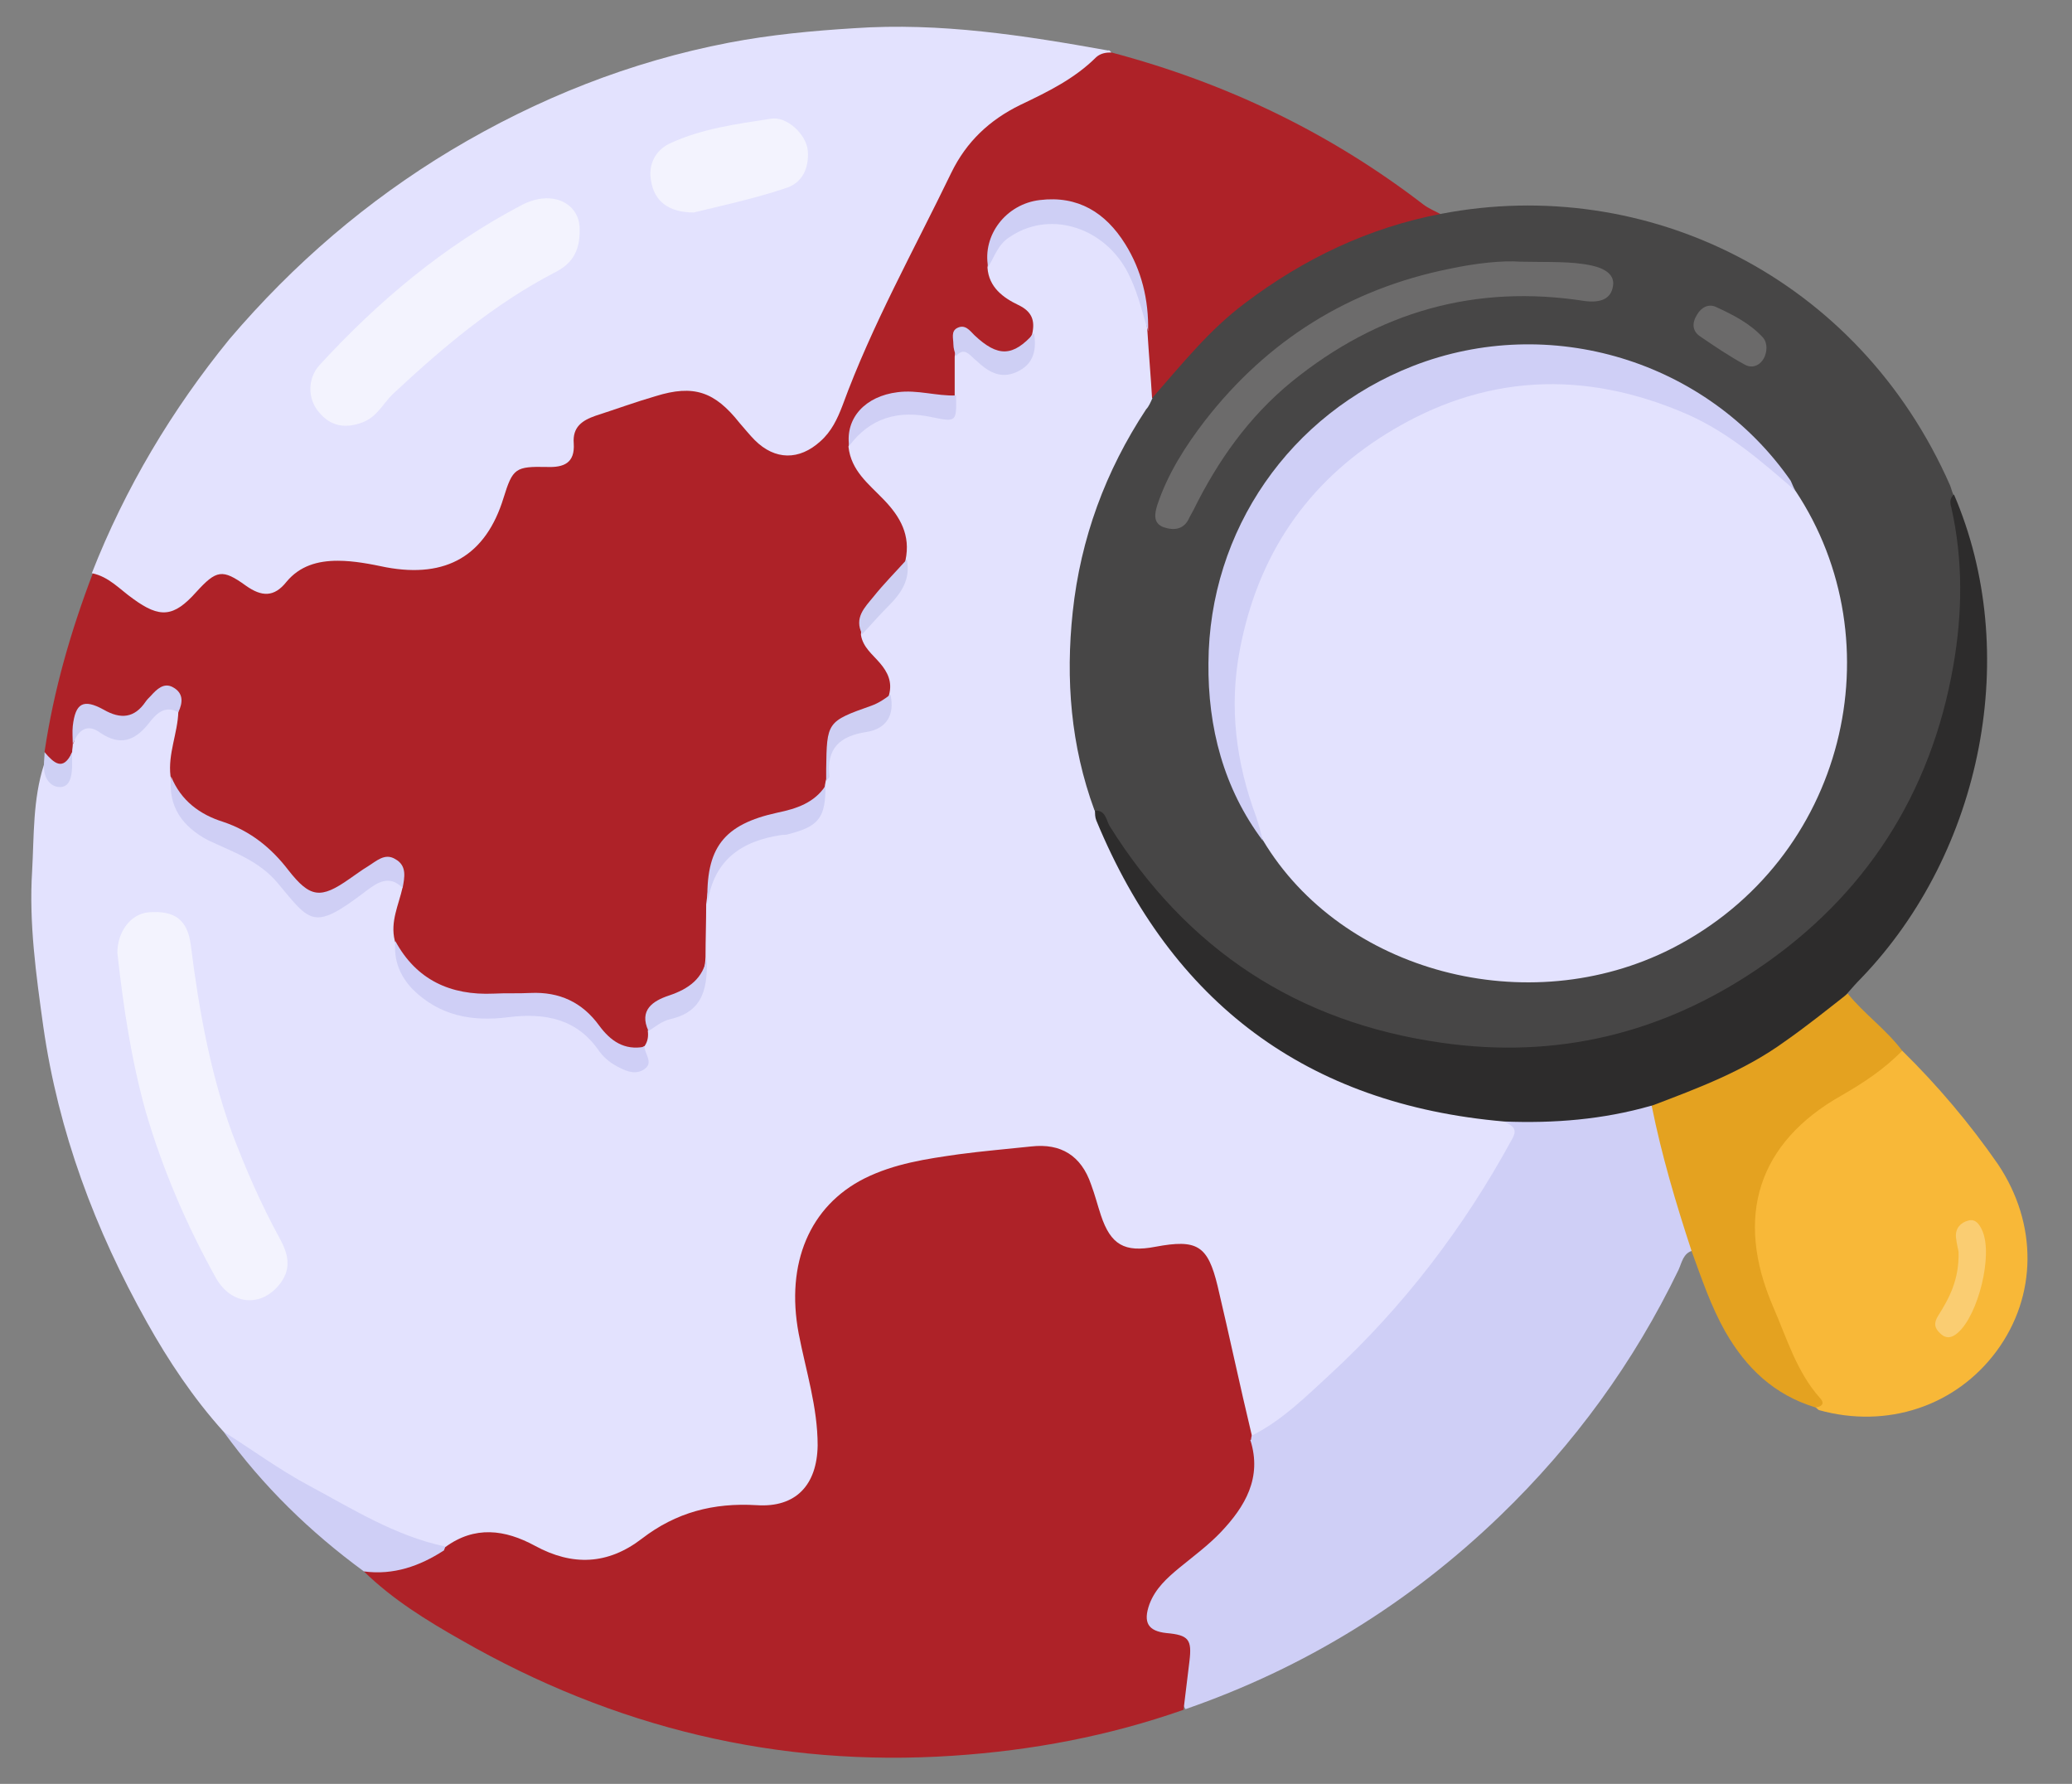 <?xml version="1.0" encoding="utf-8"?>
<!-- Generator: Adobe Illustrator 23.0.0, SVG Export Plug-In . SVG Version: 6.00 Build 0)  -->
<svg version="1.1" id="Layer_1" xmlns="http://www.w3.org/2000/svg" xmlns:xlink="http://www.w3.org/1999/xlink" x="0px" y="0px"
	 width="316px" height="272px" viewBox="0 0 316 272" style="enable-background:new 0 0 316 272;" xml:space="preserve">
<rect x="0" y="0" width="316" height="272" fill="#808080" stroke="none"/>
<style type="text/css">
	.st0{fill:#E3E2FE;}
	.st1{fill:#ae2228;}
	.st2{fill:#474646;}
	.st3{fill:#CFCFF6;}
	.st4{fill:#ae2228;}
	.st5{fill:#2D2C2C;}
	.st6{fill:#F8B838;}
	.st7{fill:#E4A220;}
	.st8{fill:#CED0F4;}
	.st9{fill:#ae2228;}
	.st10{fill:#F3F3FE;}
	.st11{fill:#CFCFF5;}
	.st12{fill:#CECFF5;}
	.st13{fill:#CECFF4;}
	.st14{fill:#CECFF3;}
	.st15{fill:#CFD0F5;}
	.st16{fill:#CDCFF2;}
	.st17{fill:#6C6B6B;}
	.st18{fill:#6B6A6A;}
	.st19{fill:#FACD72;}
</style>
<g>
	<path class="st0" d="M34.1,218.3c-4.6-5.1-8.4-10.8-11.7-16.7c-7.9-14.1-13.5-29-15.8-45.1c-1.1-7.9-2.2-15.8-1.7-23.7
		c0.3-5.4,0.1-10.9,1.8-16.2c1,0.5,1.1,2.7,2.7,2c1.3-0.6,0.8-2.2,0.9-3.3c0-0.2,0-0.4,0-0.6c0-0.5,0.1-0.9,0.3-1.4
		c1.5-3.1,2.4-3.6,5.2-2.3c2.7,1.4,4.6,0.6,6.5-1.4c1.5-1.6,3.1-3.4,5.4-0.9c0.7,3.2-1.1,6.2-0.8,9.3c-0.5,4.4,1.4,7.6,5.4,9.2
		c5.4,2.2,10,5.3,13.6,9.9c1.5,1.9,3.4,2,5.6,0.9c2-1.1,3.7-2.7,5.7-3.7c2-1,3.8-1.1,4.9,1.3c-0.1,2.6-1.1,5-0.8,7.6
		c-0.9,4.3,2.9,8.9,8,10.4c2.8,0.8,5.6,1,8.6,0.6c5.5-0.7,10.5,0.4,14.1,5.1c0.8,1,1.6,1.9,2.8,2.4c2.2,1.1,2.9,0.6,3.2-2
		c0.1-1,0.4-1.9,0.8-2.7c0.6-1,1.5-1.8,2.6-2.1c5-1.3,5.9-5,5.6-9.4c0-2.4-0.2-4.8,0.2-7.2c0.3-1,0.4-2,0.7-3
		c1.1-3.8,3.2-6.6,7.2-7.7c1.6-0.4,3.2-0.8,4.8-1.3c4.2-1.2,4.9-2,5.3-6.4c0-0.3,0.1-0.6,0.2-0.9c0.1-0.4,0.3-0.8,0.3-1.2
		c-0.3-4.2,2-6.2,5.8-7c2.4-0.5,3.9-1.9,3.6-4.5c0.2-2-0.5-3.7-1.8-5.3c-1.1-1.2-2.2-2.4-2.2-4.2c0.5-2.2,2.4-3.3,3.8-4.8
		c1.8-1.9,3.1-3.9,2.7-6.6c0.5-3.9-1.1-6.9-3.9-9.5c-2.2-2.1-4.8-4.3-4.4-8c2.5-4.4,6.6-6.2,12.4-5.1c2.3,0.4,3.7,0.2,3.3-2.6
		c0-1.8-0.2-3.7,0.2-5.5c0.6-1.7,1.7-1.8,3.1-1c0.4,0.2,0.8,0.6,1.2,0.9c1.6,1.3,3.2,2.3,5.3,1.3c2-1,2.1-2.8,2.1-4.7
		c0.3-2.1-0.8-3.4-2.5-4.5c-2.3-1.4-4.4-3.2-4.1-6.3c2.8-7.2,11.9-9.5,18-4.4c3.4,2.8,5.5,6.4,6.6,10.7c0.4,1.4,0.5,2.9,1,4.2
		c0.3,3.2,0.5,6.3,0.7,9.5c-0.7,3.1-2.8,5.5-4.3,8.2c-9.2,17.5-10.5,35.7-4.8,54.5c2.7,8.5,7.1,16.1,12.9,22.9
		c10.3,12.1,23.4,19.7,39,23c3.3,0.7,6.6,1,9.9,1.4c2.4,0.6,2.8,1.9,1.6,4.1c-9,16.8-21,31.1-36.1,42.8c-1.2,0.9-2.4,3-4.5,1.5
		c-2.3-6.3-3.1-12.9-4.8-19.3c-0.5-1.8-0.7-3.7-1.5-5.4c-1.2-2.8-2.5-3.6-5.6-3.4c-9.3,0.7-9.4,0.7-12.4-8.2
		c-2-5.8-4.3-7.1-10.3-6.5c-4.6,0.5-9.3,0.8-13.9,1.6c-5.6,0.9-10.9,2.6-15,7c-3.8,4.2-5.4,9-4.8,14.6c0.5,5.3,1.8,10.4,2.8,15.6
		c0.5,2.4,0.6,4.7,0.4,7.1c-0.5,5.1-3.7,8.7-8.7,8.4c-7.9-0.5-14.4,2-20.6,6.4c-4,2.8-8.4,2.5-12.8,0.7c-0.3-0.1-0.6-0.2-0.9-0.4
		c-4.6-2.4-9.3-3.5-14.1-0.4c-2.9,0.3-5.5-1.2-7.9-2.3c-7-3.3-14-6.7-20.4-11.1C37.9,221.5,35.9,220,34.1,218.3z"/>
	<path class="st1" d="M11.1,113.5c0,0.4-0.1,0.8-0.1,1.2c-0.5,0.8-0.4,2.2-1.7,2.2c-1.5,0.1-2-1.1-2.5-2.3c1.4-9.4,4-18.4,7.4-27.3
		c1.3-1,2.3,0,3.3,0.7c1.7,1.1,3.3,2.5,5.1,3.6c2,1.2,3.9,1.1,5.7-0.6c0.6-0.6,1.2-1.2,1.8-1.7c3.1-2.9,3.9-3.1,7.6-1
		c1.9,1.1,3.6,1.6,5.3-0.2c3.5-3.6,7.8-4,12.4-3.2c2.9,0.5,5.7,1,8.7,0.9c5.5-0.2,9.2-2.9,11.3-7.9c0.5-1.1,0.8-2.4,1.2-3.5
		c1-2.8,2.8-4.4,5.8-4.1c2.9,0.2,4.6-0.8,4.7-3.9c0-1.5,0.9-2.6,2.3-3.1c4.7-1.6,9.2-3.9,14.3-4.2c4-0.3,7.1,1.2,9.5,4.3
		c0.8,1,1.5,2,2.5,2.8c3.2,3,6.5,3,9.5-0.2c1.5-1.5,2.3-3.4,3.1-5.4C133,48,139.3,36,145.5,24c2-3.9,5.3-6.6,9.3-8.5
		c3.8-1.9,7.6-3.8,11-6.5c1.1-0.9,2.2-1.5,3.7-1c17.4,4.6,33.3,12.2,47.6,23.2c0.8,0.6,1.8,1,2.7,1.5c-0.1,1.4-1.3,1.1-2.1,1.3
		c-15.9,3.6-28.8,12-39.1,24.6c-0.8,0.9-1.3,2.2-2.9,2.1c-0.2-3.4-0.5-6.8-0.7-10.1c-0.4-4.5-1.7-8.7-4-12.5
		c-1.9-3.3-4.6-5.7-8.4-6.4c-6.5-1.4-11.2,2.3-12,9.1c0.2,3,2.4,4.6,4.7,5.7c2.1,1,2.6,2.4,2.1,4.5c-1.9,3.7-4.9,4.4-8.3,1.8
		c-3-2.2-3-2.2-3.5,1.6c0,2,0,4,0,6c-0.7,1.1-1.8,0.8-2.8,0.6c-1.3-0.2-2.7-0.2-4-0.2c-5.6,0.1-7.9,1.8-9.4,7.3
		c0.4,3.7,3.1,5.7,5.4,8.1c2.5,2.6,4.1,5.4,3.3,9.2c-0.3,2.1-1.7,3.4-3.1,4.7c-1.9,1.9-3.6,3.8-3.7,6.7c0.3,1.9,1.8,3,2.9,4.3
		c1.2,1.4,1.9,2.9,1.4,4.8c-0.4,1.7-1.8,2.2-3.1,2.7c-5.8,2.1-6.3,3-6.4,9.1c0,0.5,0,1-0.2,1.5c0,0.2-0.1,0.4-0.1,0.7
		c-0.6,2.2-2.1,3.4-4.2,4.1c-0.7,0.2-1.4,0.4-2.1,0.6c-8.6,2.2-10.9,4.8-11.8,13.3c0,2.7-0.1,5.4-0.1,8c-0.1,3.3-1.6,5.5-4.9,6.4
		c-2.5,0.7-3.6,2.5-3.9,4.9c0.1,0.8,0,1.6-0.5,2.3c-2.4,1.1-4.9,0.8-6.8-1.8c-3.3-4.7-7.8-5.7-13.1-5.4c-3.1,0.2-6.2,0.3-9.3-0.7
		c-4.3-1.3-7.7-3.6-8.9-8.2c-0.7-2.9,0.6-5.4,1.2-8.1c-0.2-0.5-0.4-0.9-0.6-1.4c-0.9-2.5-1.5-2.7-3.8-1.4c-1.6,0.9-3.1,2.1-4.7,3
		c-3,1.8-5.9,1.6-8-1.2c-3.3-4.4-7.5-7.3-12.5-9.3c-3-1.2-5.3-3.2-5.8-6.7c-0.4-3.4,1.1-6.5,1.2-9.8c-1.1-3.5-1.6-3.7-4.3-1.1
		c-1.8,1.8-3.6,3-6.3,1.9c-3.8-1.5-4.4-1.1-5.3,3C11.3,112.7,11.4,113.1,11.1,113.5z"/>
	<path class="st0" d="M169.5,8c-0.8,0-1.6,0.1-2.3,0.7c-3.3,3.3-7.4,5.3-11.6,7.3c-4.7,2.3-8.2,5.6-10.5,10.3
		c-5.7,11.8-12.1,23.2-16.6,35.5c-0.8,2.1-1.7,4-3.4,5.5c-3.2,2.9-6.9,2.9-10-0.2c-0.8-0.8-1.5-1.7-2.3-2.6c-3.8-4.8-7-5.9-12.8-4.1
		c-3.1,0.9-6.1,2-9.2,3c-2,0.7-3.5,1.7-3.3,4.2c0.2,3-1.5,3.7-4.1,3.6c-4.8-0.1-5.2,0.2-6.6,4.7c-2.7,8.8-8.7,12.3-17.9,10.6
		c-2.4-0.5-4.9-1-7.4-1c-3.1,0-5.8,0.8-7.8,3.2c-1.9,2.4-3.8,2.3-6.2,0.6c-3.6-2.6-4.5-2.4-7.6,1c-3.4,3.8-5.5,4-9.6,1
		c-2-1.4-3.7-3.4-6.3-3.9c5.1-13,12.2-24.9,21-35.7C44.8,40.2,56,30.6,68.8,22.9C82,15,96.1,9.4,111.2,6.5
		c6.3-1.2,12.6-1.8,19.1-2.2c13.1-0.9,25.9,1.1,38.7,3.4C169.2,7.6,169.3,7.8,169.5,8z"/>
	<path class="st2" d="M175.8,60.6c4.4-5,8.6-10.3,14.1-14.4c9-6.8,18.9-11.5,29.9-13.6c31.2-6,63.6,9.6,77.6,41.4
		c0.2,0.5,0.3,1,0.5,1.4c1.3,5.4,1.7,10.8,1.6,16.3c-0.5,18-7,33.5-19.3,46.7c-10.4,11.1-23.1,18.1-37.9,20.8
		c-21.9,4.1-41.6-1.3-58.9-15.3c-7-5.6-12.1-12.7-16.5-20.4c-3.6-9.8-4.4-19.9-3.3-30.2c1.2-11.2,5-21.5,11.2-30.9
		C175.2,62,175.5,61.3,175.8,60.6z"/>
	<path class="st3" d="M190.9,218.9c4.6-2.3,8.2-5.9,11.9-9.3c11.3-10.4,20.5-22.5,27.8-35.9c1-1.7-0.1-2.1-1.2-2.7
		c0.4-0.7,1.2-0.9,1.9-0.9c6.9,0.3,13.5-1,20.3-2c1.1,0.5,1.3,1.5,1.6,2.5c1.2,5.8,2.9,11.5,4.8,17.1c0.3,1,0.7,2,0.1,3
		c-1.4,0.4-1.6,1.8-2.1,2.9c-6.8,14.1-15.9,26.6-27.2,37.5c-13.8,13.3-29.8,23.2-48,29.5c-1.3-1.9-0.4-3.8-0.1-5.7
		c0.6-4.1,0.4-4.3-3.4-5.3c-2.2-0.6-3.1-2-2.5-4.5c0.6-2.7,2.3-4.6,4.3-6.3c1.9-1.6,4-3,5.8-4.7c4.1-3.9,6.6-8.5,5.7-14.4
		C190.4,219.4,190.6,219.1,190.9,218.9z"/>
	<path class="st4" d="M190.7,219.6c1.8,5.7-0.8,10.1-4.5,14c-1.9,2-4.2,3.7-6.4,5.5c-1.8,1.5-3.6,3.1-4.5,5.5
		c-1,2.8-0.2,4.1,2.6,4.4c3.4,0.3,3.9,1,3.5,4.3c-0.3,2.5-0.6,4.9-0.9,7.4c-11.4,4-23.1,6.2-35.1,7c-26.8,1.8-51.8-4.3-75-17.6
		c-5.3-3-10.5-6.2-14.9-10.5c0.3-0.4,0.8-0.7,1.3-0.7c3.3,0,6.4-0.9,9.2-2.4c0.5-0.3,1.2-0.3,1.8-0.3c1.6-0.1,3.1,0.3,4.6,0.8
		c14.3,4.7,29.1,7.2,44.1,6.7c25.5-0.9,49-8.1,70.3-22.5C188,220.3,189,219.1,190.7,219.6z"/>
	<path class="st5" d="M251.8,168.6c-7.3,2.1-14.8,2.7-22.4,2.4c-30.1-2.6-50.7-18.1-62.2-45.9c-0.2-0.5-0.2-1-0.2-1.5
		c1.6-0.1,1.7,1.4,2.2,2.3c11.8,18.9,28.7,30,50.7,33.1c17.5,2.5,33.6-1.4,48.2-11.3c16.4-11.1,26.4-26.7,29.8-46.2
		c1.4-8,1.5-16.1-0.3-24.1c-0.2-0.7-0.3-1.4,0.4-2c10.3,23.9,4.5,54.4-14.2,73.8c-0.7,0.7-1.4,1.5-2.1,2.3
		c-5.8,6.6-13.1,11-21.1,14.4C257.8,167.2,255.1,168.7,251.8,168.6z"/>
	<path class="st6" d="M290.1,160.2c5.4,5.3,10.3,11.1,14.6,17.3c6.1,9.1,6,20.1-0.2,28.5c-6.2,8.4-16.7,11.9-27.1,9
		c-0.2-0.1-0.3-0.3-0.5-0.4c-2.4-4.8-5.2-9.4-6.9-14.6c-0.8-2.5-1.8-4.9-2.4-7.4c-2.3-10,1.3-17.8,9-23.8c3.8-3,8.3-5.1,12.1-8.3
		C289,160.3,289.5,160.3,290.1,160.2z"/>
	<path class="st7" d="M290.1,160.2c-2.7,2.8-5.9,4.9-9.2,6.8c-12.8,7.2-16.4,18.5-10.5,32.2c2.1,4.8,3.6,10,7.2,14
		c0.8,0.9,0.1,1.3-0.7,1.4c-6.3-1.9-10.6-6-13.8-11.6c-2.2-3.9-3.6-8.1-5.1-12.2c-2.4-7.3-4.6-14.7-6.1-22.2
		c7.1-2.7,14.1-5.3,20.3-9.8c3.3-2.3,6.4-4.8,9.6-7.3C284.3,154.6,287.6,156.9,290.1,160.2z"/>
	<path class="st3" d="M67.7,236.4c-3.7,2.4-7.7,3.8-12.2,3.2c-8.2-6-15.4-13-21.4-21.3c4.3,2.7,8.5,5.8,13,8.2
		c6.7,3.6,13.2,7.7,20.8,9.3C68.1,236.1,68.1,236.3,67.7,236.4z"/>
	<path class="st8" d="M6.8,114.7c1.4,1.6,2.8,3,4.2,0c0,0.6,0,1.2,0,1.8c0,1.5-0.2,3.4-1.7,3.5c-1.7,0.1-2.7-1.5-2.6-3.4
		C6.7,116,6.8,115.3,6.8,114.7z"/>
	<path class="st9" d="M67.7,236.4c0.1-0.2,0.1-0.3,0.2-0.5c4.5-3.3,9.1-2.7,13.7-0.2c5.7,3.1,11.1,2.9,16.3-1.1
		c5.2-4,10.9-5.5,17.5-5.1c6,0.4,9.2-3.1,9.3-9.1c0-5.9-1.8-11.4-2.9-17.1c-2-10.7,1.7-19.4,10-23.6c4.6-2.3,9.5-3,14.4-3.7
		c3.7-0.5,7.4-0.8,11.1-1.2c4.5-0.5,7.6,1.4,9.1,5.8c0.6,1.6,1,3.2,1.5,4.7c1.5,4.5,3.6,5.7,8.3,4.8c6.4-1.2,8-0.2,9.5,6
		c1.8,7.6,3.4,15.2,5.2,22.7c0,0.2-0.1,0.4-0.1,0.7c-6.5,4.3-13,8.5-20,11.8c-13,6.1-26.5,10.3-40.8,11.9c-4.4,0.5-8.8,1.1-13.2,1.2
		c-16.3,0.3-32.1-2.3-47.4-7.7C68.7,236.6,68.2,236.5,67.7,236.4z"/>
	<path class="st10" d="M17.9,145.3c0-3.3,2.1-6,4.8-6.2c3.9-0.3,5.9,1.1,6.4,5c1.2,9.6,2.9,19.2,6.2,28.4c2.1,5.6,4.5,11.1,7.4,16.4
		c1.2,2.2,1.8,4.4,0.1,6.7c-2.8,3.8-7.5,3.5-9.9-0.8c-4.5-8.1-8.1-16.5-10.7-25.4C20,161.5,18.8,153.4,17.9,145.3z"/>
	<path class="st3" d="M60.3,143.5c3.2,5.9,8.4,8.3,15,8c1.9-0.1,3.7,0,5.6-0.1c4.4-0.2,7.9,1.4,10.5,5c1.7,2.3,3.8,3.8,6.9,3.2
		c0,1.1,1.4,2.4,0,3.4c-1.3,0.9-2.6,0.4-3.8-0.2c-1.2-0.6-2.2-1.3-3.1-2.5c-3.4-5-8.3-5.9-13.9-5.2c-5.5,0.7-10.5-0.2-14.6-4.3
		C61,148.8,60,146.4,60.3,143.5z"/>
	<path class="st11" d="M26.1,118.4c1.5,3.7,4.4,5.8,7.9,6.9c4.2,1.4,7.4,4,10,7.4c3.3,4.2,4.9,4.4,9.3,1.3c0.9-0.6,1.8-1.3,2.8-1.9
		c1.3-0.8,2.6-2.1,4.2-1.1c1.8,1,1.4,2.8,1.1,4.4c-2-2.1-3.9-0.8-5.5,0.4c-8.1,6.2-8.5,4.9-13.5-1.1c-2.9-3.5-6.9-4.8-10.7-6.6
		C27.8,126,25.6,123,26.1,118.4z"/>
	<path class="st12" d="M150.7,40.7c-0.9-4.8,2.7-9.6,7.9-10.2c5.8-0.7,10,1.9,13,6.7c2.5,4,3.6,8.5,3.5,13.3c-1-3.2-1.7-6.5-3.4-9.5
		c-3.8-6.6-11.9-8.9-17.8-4.8C152.2,37.3,151.7,39.1,150.7,40.7z"/>
	<path class="st12" d="M107.9,137.8c-0.3-8.5,2.4-12.1,10.7-13.9c2.9-0.6,5.6-1.5,7.3-4.1c0,4.9-1,6.2-5.7,7.4
		c-0.3,0.1-0.6,0.1-0.9,0.1C113,128.2,108.8,131.2,107.9,137.8z"/>
	<path class="st13" d="M11.1,113.5c0-0.9-0.1-1.9,0-2.8c0.4-3.5,1.6-4.2,4.7-2.5c2.6,1.5,4.7,1.3,6.4-1.2c0.2-0.3,0.5-0.6,0.8-0.9
		c0.9-1,2-2.1,3.4-1.3c1.6,0.9,1.5,2.3,0.8,3.8c-2.2-1.2-3.5,0.4-4.6,1.8c-2.1,2.6-4.3,3.3-7.2,1.4
		C13.3,110.2,11.9,111.3,11.1,113.5z"/>
	<path class="st11" d="M129.5,68c-0.6-4.3,2.5-7.6,7.4-8.2c3-0.4,5.9,0.6,8.9,0.5c0.1,4,0.1,4.1-3.7,3.3
		C137,62.5,132.7,63.7,129.5,68z"/>
	<path class="st13" d="M145.8,54.3c-0.2-0.6-0.4-1.2-0.4-1.8c0-0.9-0.4-2,0.6-2.5c1.2-0.6,1.9,0.4,2.6,1.1c3.6,3.4,5.9,3.3,9.1-0.3
		c0.4,2.5,0,4.7-2.6,5.9c-2.6,1.2-4.5-0.1-6.3-1.8C147.9,54.2,147.1,52.8,145.8,54.3z"/>
	<path class="st14" d="M126,119.1c0-0.6,0-1.2,0-1.8c0.1-7.2,0.1-7.3,6.9-9.7c1.1-0.4,2-1,2.9-1.7c0.7,3.1-0.6,5.2-3.6,5.7
		c-4.1,0.6-6.2,2.5-5.7,6.8C126.5,118.6,126.2,118.8,126,119.1z"/>
	<path class="st15" d="M98.9,157.2c-1.5-3.2,0.7-4.6,3.1-5.4c3-1,5.3-2.6,5.8-5.9c0.1,4.4-0.3,8.3-5.6,9.5
		C100.9,155.7,99.9,156.6,98.9,157.2z"/>
	<path class="st16" d="M131.5,96.7c-1.3-2.5,0.4-4.1,1.7-5.7c1.6-2,3.4-3.8,5.1-5.7c0.6,3-0.8,5.1-2.8,7.1
		C134.1,93.8,132.8,95.3,131.5,96.7z"/>
	<path class="st10" d="M88.4,34.9c0.1,3.8-1.5,5.5-3.9,6.7c-9.2,4.8-17,11.4-24.5,18.4c-1.6,1.5-2.4,3.5-4.7,4.4
		c-2.7,1-4.9,0.6-6.7-1.6c-1.7-2-1.7-5.1,0.1-7.1c9-9.8,19-18.2,30.8-24.4C84.2,28.8,88.4,31,88.4,34.9z"/>
	<path class="st10" d="M105.8,32.4c-3.8,0-6-1.7-6.5-4.8c-0.5-2.5,0.7-4.7,2.8-5.7c4.9-2.3,10.3-3,15.5-3.8c2.4-0.4,5.4,2.4,5.6,4.9
		c0.2,2.6-0.8,4.9-3.4,5.7C115,30.3,109.9,31.4,105.8,32.4z"/>
	<path class="st0" d="M273.8,74.8c15.4,23.1,7.8,56.2-18.8,69.8c-22,11.2-50.4,3.6-62.4-16.5c-8.6-17.7-6.3-34.6,4.9-50.2
		c7.6-10.6,18.3-17.1,31.3-19.3c15.2-2.5,28.6,1.5,40.4,11.2C270.9,71.3,272.2,73.2,273.8,74.8z"/>
	<path class="st3" d="M273.8,74.8c-5.1-4.4-10.1-8.8-16.4-11.6c-15.8-6.9-31.2-6.2-45.9,2.9c-12.3,7.6-19.7,18.7-22.4,32.9
		c-1.7,8.8-0.6,17.3,2.5,25.6c0.4,1.2,0.7,2.4,1,3.6c-6-8-8.4-17.3-8.3-27.1c0.1-20.3,12.5-38,31.2-45.3
		c20.8-8.1,44.8-0.9,57.6,17.5C273.3,73.7,273.5,74.3,273.8,74.8z"/>
	<path class="st17" d="M231.9,39.9c4.5,0.1,7.7-0.1,10.9,0.6c1.8,0.4,3.5,1.3,3.2,3.1c-0.3,2-1.9,2.6-4.3,2.3
		c-16.7-2.6-31.5,1.6-44.7,12.3c-6.6,5.4-11.3,12.1-15,19.6c-0.2,0.4-0.4,0.7-0.6,1.1c-0.8,1.9-2.4,2-3.9,1.5
		c-1.7-0.6-1.4-2.1-1-3.4c1.6-4.8,4.3-9,7.3-12.9c9.5-12.2,21.9-20,37.2-23.1C225.2,40.1,229.2,39.7,231.9,39.9z"/>
	<path class="st18" d="M269.4,53c0,2.1-1.7,3.5-3.3,2.6c-2.4-1.3-4.6-2.8-6.8-4.3c-1.2-0.8-1.3-2-0.5-3.3c0.7-1.2,1.8-1.7,2.9-1.2
		c2.6,1.2,5.2,2.5,7.2,4.7C269.3,52,269.4,52.6,269.4,53z"/>
	<path class="st19" d="M298.7,190.9c0-0.2-0.3-1.2-0.4-2.3c-0.1-1.3,0.7-2.2,1.9-2.5c1.1-0.3,1.7,0.6,2.1,1.5
		c1.7,3.7-0.6,12.9-3.7,15.6c-0.9,0.8-1.8,1-2.7,0.1c-0.9-0.8-1-1.6-0.3-2.7C297.3,197.9,298.8,195.1,298.7,190.9z"/>
</g>
</svg>
